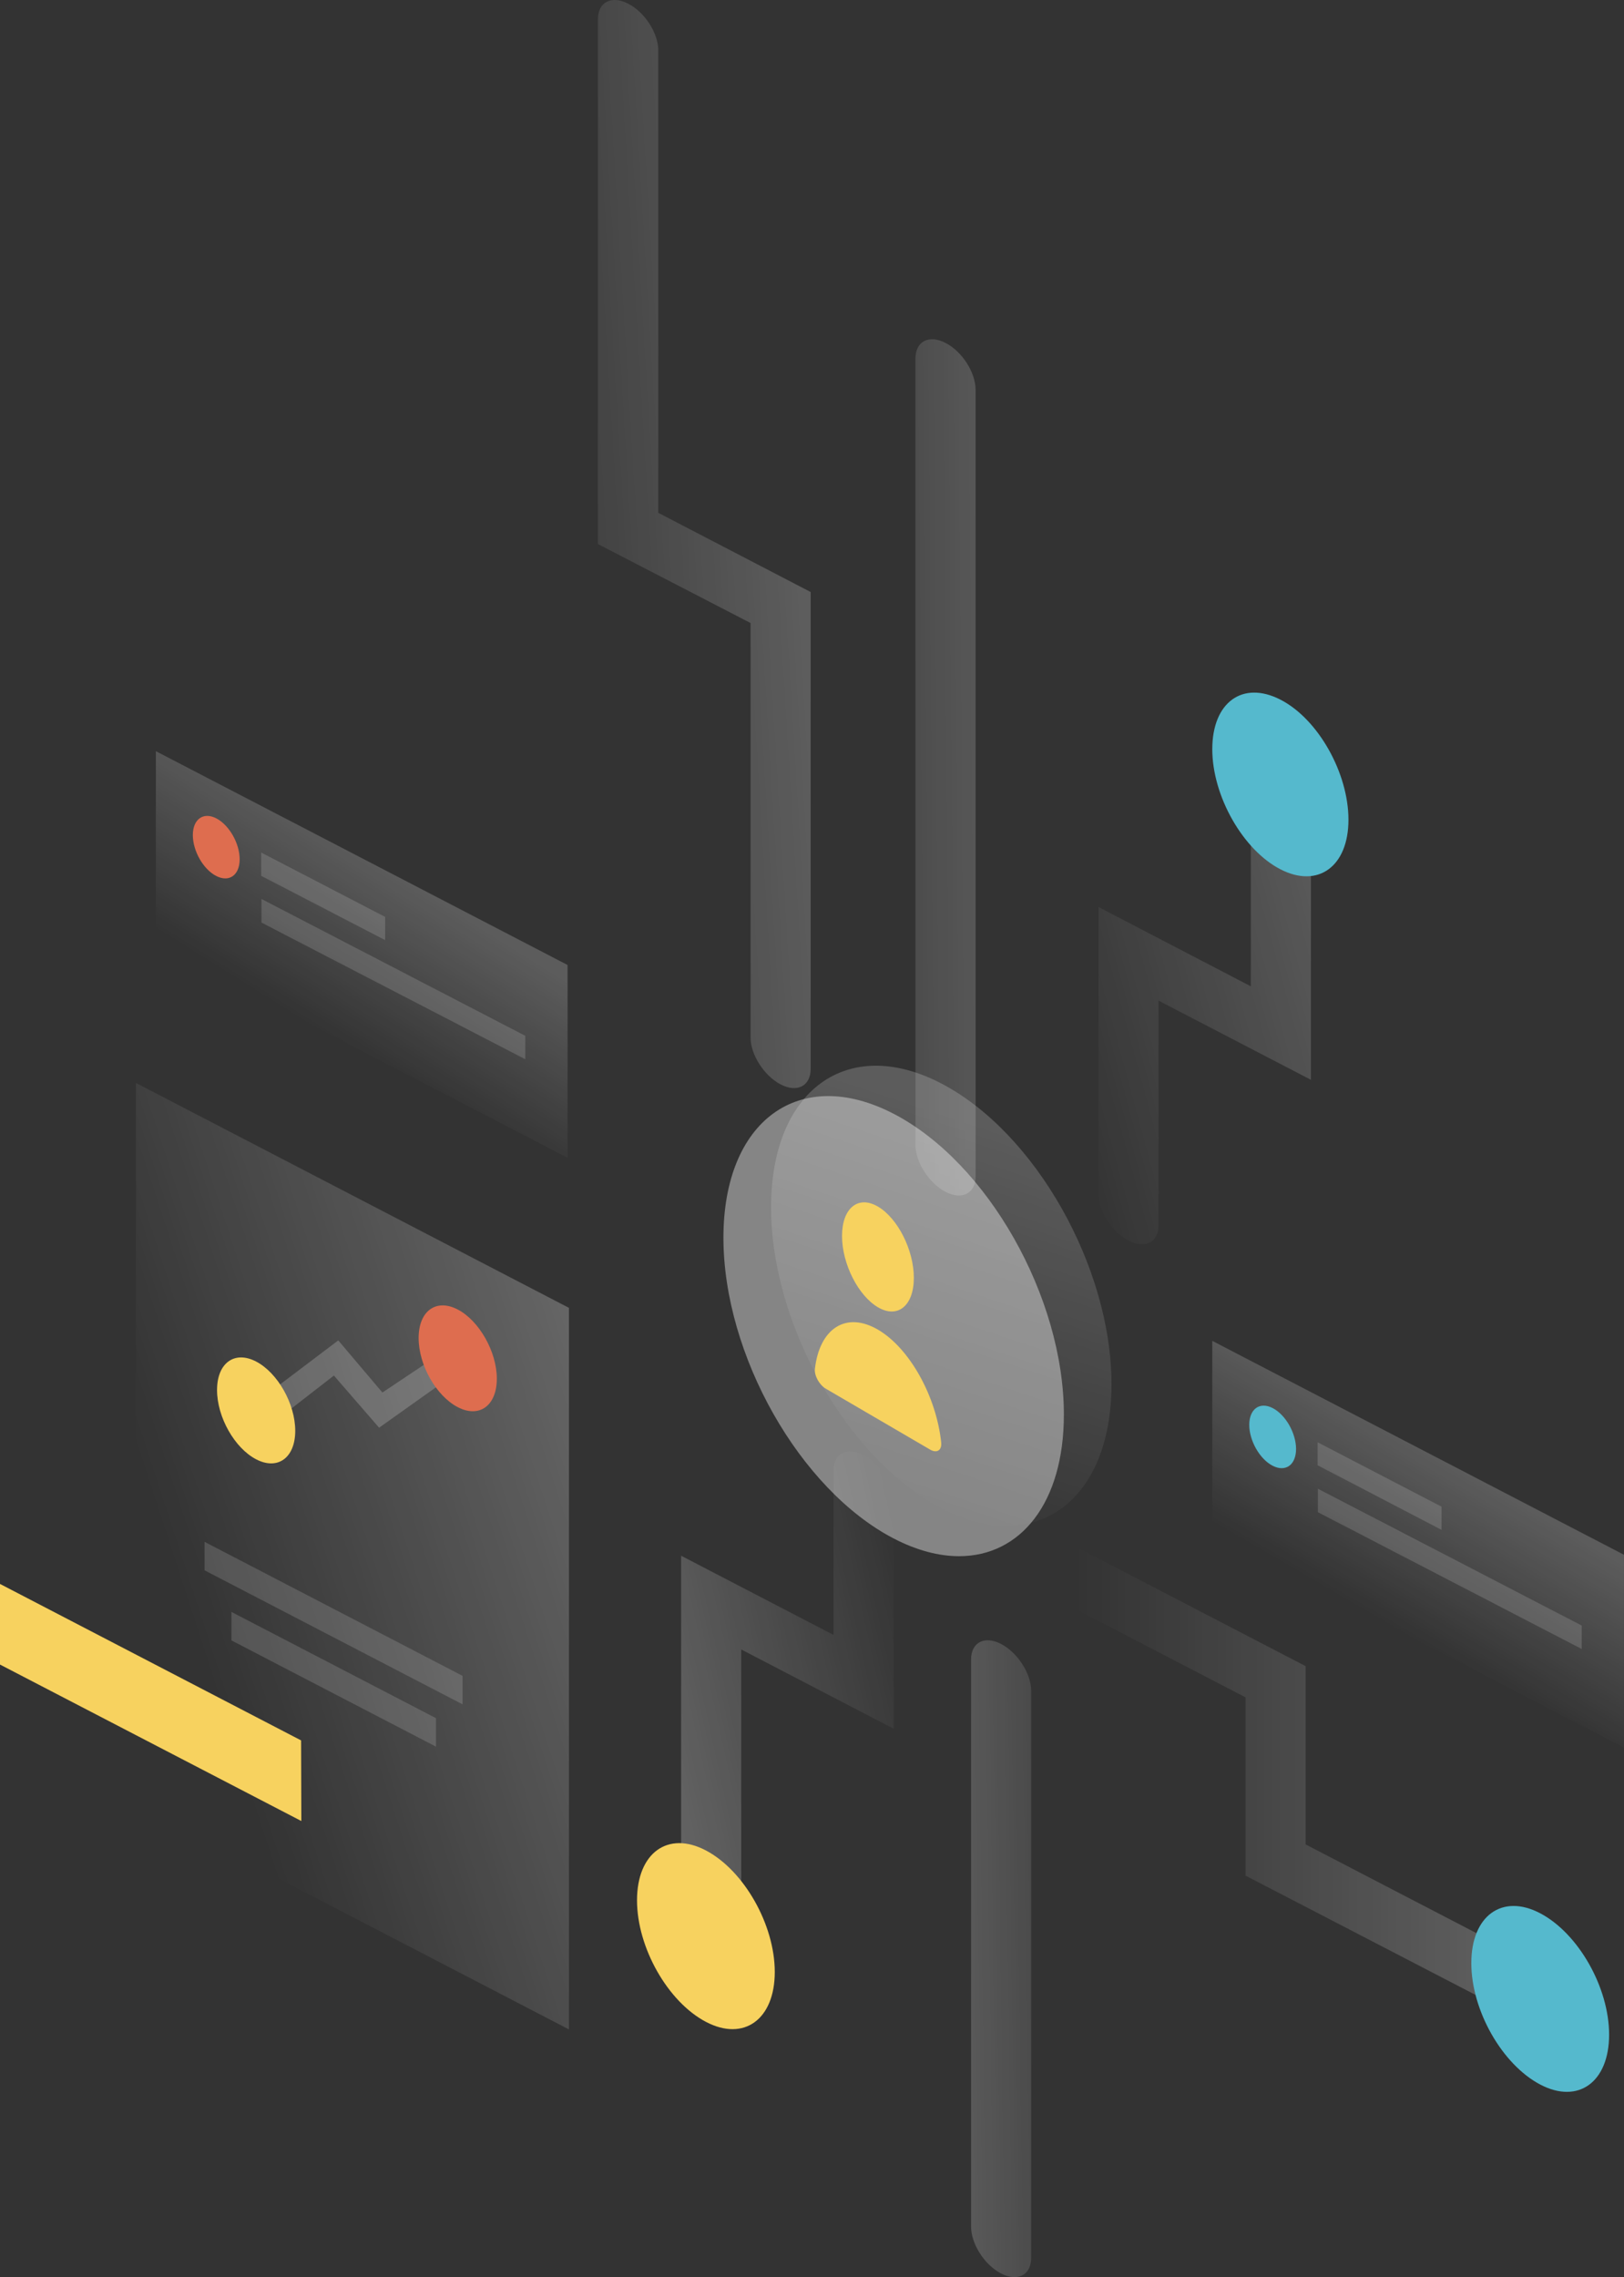 <svg id="Layer_1" data-name="Layer 1" xmlns="http://www.w3.org/2000/svg" xmlns:xlink="http://www.w3.org/1999/xlink" viewBox="0 0 521.3 730.7"><rect x="0" y="0" width="521.3" height="730.7" fill="#333333" stroke="none"/><defs><style>.cls-1,.cls-2,.cls-3,.cls-5,.cls-7,.cls-8,.cls-9{opacity:0.3;}.cls-1,.cls-10,.cls-11,.cls-13,.cls-14,.cls-15,.cls-16,.cls-2,.cls-3,.cls-5,.cls-7,.cls-8,.cls-9{isolation:isolate;}.cls-1{fill:url(#linear-gradient);}.cls-2{fill:url(#linear-gradient-2);}.cls-3{fill:url(#linear-gradient-3);}.cls-4{fill:#f7d25f;}.cls-5{fill:url(#linear-gradient-4);}.cls-6{fill:#55b9cd;}.cls-7{fill:url(#linear-gradient-5);}.cls-8{fill:url(#linear-gradient-6);}.cls-9{fill:url(#linear-gradient-7);}.cls-10,.cls-11,.cls-16{fill:#fff;}.cls-10{opacity:0.15;}.cls-11,.cls-13,.cls-14,.cls-15{opacity:0.2;}.cls-12{fill:#de6d4f;}.cls-13{fill:url(#linear-gradient-8);}.cls-14{fill:url(#linear-gradient-9);}.cls-15{fill:url(#linear-gradient-10);}.cls-16{opacity:0.4;}</style><linearGradient id="linear-gradient" x1="1.24" y1="792.84" x2="-0.01" y2="792.45" gradientTransform="matrix(112.11, 0, 0, -573.14, 203.93, 454500.4)" gradientUnits="userSpaceOnUse"><stop offset="0" stop-color="#fff"/><stop offset="1" stop-color="#fff" stop-opacity="0"/></linearGradient><linearGradient id="linear-gradient-2" x1="-0.05" y1="793.38" x2="0.74" y2="793.84" gradientTransform="matrix(111.97, 0, 0, -297.03, 247.94, 236306.32)" xlink:href="#linear-gradient"/><linearGradient id="linear-gradient-3" x1="-1.35" y1="792.99" x2="-5.19" y2="792.57" gradientTransform="matrix(31.67, 0, 0, -451.02, 451.71, 357841.94)" xlink:href="#linear-gradient"/><linearGradient id="linear-gradient-4" x1="0.36" y1="793.57" x2="-0.68" y2="792.9" gradientTransform="matrix(111.97, 0, 0, -269.17, 467.83, 213840.85)" xlink:href="#linear-gradient"/><linearGradient id="linear-gradient-5" x1="1.11" y1="793.79" x2="0.43" y2="793.79" gradientTransform="matrix(280.29, 0, 0, -259.72, 268.96, 206772.21)" xlink:href="#linear-gradient"/><linearGradient id="linear-gradient-6" x1="-5.01" y1="793.4" x2="-2.24" y2="793.81" gradientTransform="matrix(31.67, 0, 0, -335.46, 481, 266886.96)" xlink:href="#linear-gradient"/><linearGradient id="linear-gradient-7" x1="1.74" y1="793.34" x2="1.2" y2="792.95" gradientTransform="matrix(228.16, 0, 0, -498.55, -155.54, 395918.41)" xlink:href="#linear-gradient"/><linearGradient id="linear-gradient-8" x1="0.42" y1="793.94" x2="0.29" y2="793.72" gradientTransform="matrix(216.94, 0, 0, -214.24, 422.84, 170598.82)" xlink:href="#linear-gradient"/><linearGradient id="linear-gradient-9" x1="1.43" y1="793.37" x2="1.29" y2="793.15" gradientTransform="matrix(216.94, 0, 0, -214.24, -133.82, 170288.17)" xlink:href="#linear-gradient"/><linearGradient id="linear-gradient-10" x1="0.72" y1="793.7" x2="0.59" y2="793.17" gradientTransform="matrix(179.38, 0, 0, -242.35, 227.9, 192748.53)" xlink:href="#linear-gradient"/></defs><path id="Path" class="cls-1" d="M246.37,35.15c5.38,2.76,9.65,9.52,9.65,15V198.52l48.91,25.41v153c0,5.53-4.35,7.76-9.64,5s-9.65-9.52-9.65-15.05v-133l-49-25.34V40.14C236.64,34.61,241,32.38,246.37,35.15Z" transform="translate(-44.71 -33.96)"/><path id="Path-2" class="cls-2" d="M273,679.41c5.37,2.77,9.64.54,9.64-5V563.25l48.92,25.42V515.89c0-5.53-4.35-12.29-9.65-15.05s-9.64-.54-9.64,5v52.74l-48.92-25.41v131.2C263.36,669.89,267.71,676.65,273,679.41Z" transform="translate(-44.71 -33.96)"/><path id="Path-3" class="cls-3" d="M348.22,144c5.38,2.76,9.65,9.52,9.65,15.05V411.4c0,5.53-4.36,7.76-9.65,5s-9.65-9.52-9.65-15V149C338.57,143.47,342.93,141.24,348.22,144Z" transform="translate(-44.71 -33.96)"/><path id="Path-4" class="cls-4" d="M293.41,666.74c0,15.2-9.9,22.42-22.11,16s-22.11-23.8-22.11-39,9.9-22.42,22.11-16S293.41,651.54,293.41,666.74Z" transform="translate(-44.71 -33.96)"/><path id="Path-5" class="cls-5" d="M455.88,270.53c-5.38-2.77-9.65-.54-9.65,5v74.93L397.31,325v92c0,5.53,4.35,12.29,9.65,15.05s9.64.54,9.64-5v-72l48.92,25.41v-95C465.52,280.05,461.17,273.29,455.88,270.53Z" transform="translate(-44.71 -33.96)"/><path id="Path-6" class="cls-6" d="M477.56,297c0,15.05-9.82,22.11-21.85,15.9s-21.86-23.5-21.86-38.54,9.73-22.11,21.86-15.9S477.56,282,477.56,297Z" transform="translate(-44.71 -33.96)"/><path id="Path-7" class="cls-7" d="M549.45,680.26c0-5.53-4.36-12.29-9.65-15l-76-39.46v-57.2L388.35,529.4c-5.38-2.76-9.65-.54-9.65,5s4.35,12.28,9.65,15.05l56.17,29.17v57.2l95.37,49.44C545.18,688,549.45,685.78,549.45,680.26Z" transform="translate(-44.71 -33.96)"/><path id="Path-8" class="cls-8" d="M366.06,763.48c-5.37-2.77-9.64-9.52-9.64-15.05V566.48c0-5.53,4.35-7.75,9.64-5s9.65,9.52,9.65,15v182C375.71,764,371.36,766.24,366.06,763.48Z" transform="translate(-44.71 -33.96)"/><path id="Path-9" class="cls-6" d="M561.23,686.86c0,15.2-9.9,22.42-22.11,16S517,679.11,517,663.9s9.9-22.41,22.11-16S561.23,671.66,561.23,686.86Z" transform="translate(-44.71 -33.96)"/><path id="Path-10" class="cls-9" d="M88.34,381.46l139,72.17V685.17L88.34,613Z" transform="translate(-44.71 -33.96)"/><path id="Path-11" class="cls-10" d="M110.37,528.71l82.81,43v9.14l-82.81-43Z" transform="translate(-44.71 -33.96)"/><path id="Path-12" class="cls-10" d="M119,551.2l65.65,34.09v9.14L119,560.34Z" transform="translate(-44.71 -33.96)"/><path id="Path-13" class="cls-4" d="M141.36,592.43,44.71,542.22v25.87l96.73,50.21Z" transform="translate(-44.71 -33.96)"/><path id="Path-14" class="cls-11" d="M188,476.74l-21.6,15.35-14.51-16.74-19,14.75-7.52-4.92,27.92-21.11,14.17,16.73,15.63-10.44Z" transform="translate(-44.71 -33.96)"/><path id="Path-15" class="cls-12" d="M204.19,476.35c0,8.68-5.63,12.75-12.55,9.14S179.09,472,179.09,463.3s5.64-12.74,12.55-9.14S204.19,467.75,204.19,476.35Z" transform="translate(-44.71 -33.96)"/><path id="Path-16" class="cls-4" d="M139.48,493.09c0,8.67-5.64,12.74-12.55,9.14S114.38,488.71,114.38,480s5.64-12.75,12.55-9.14S139.48,484.41,139.48,493.09Z" transform="translate(-44.71 -33.96)"/><path id="Path-17" class="cls-13" d="M566,532.86,433.85,464.22V526.1L566,594.73Z" transform="translate(-44.71 -33.96)"/><path id="Path-18" class="cls-10" d="M467.66,496.77l39.78,20.65v7.45l-39.78-20.73Z" transform="translate(-44.71 -33.96)"/><path id="Path-19" class="cls-10" d="M467.74,511.67l84.7,43.91v7.52l-84.7-43.91Z" transform="translate(-44.71 -33.96)"/><path id="Path-20" class="cls-6" d="M460.74,498.92c0,5.07-3.33,7.53-7.51,5.38s-7.51-8.07-7.51-13.13,3.33-7.53,7.51-5.38S460.74,493.86,460.74,498.92Z" transform="translate(-44.71 -33.96)"/><path id="Path-21" class="cls-14" d="M226.9,343.61,94.74,275v61.88L226.9,405.49Z" transform="translate(-44.71 -33.96)"/><path id="Path-22" class="cls-10" d="M128.55,307.53l39.79,20.65v7.45L128.55,315Z" transform="translate(-44.71 -33.96)"/><path id="Path-23" class="cls-10" d="M128.64,322.42l84.69,43.92v7.52L128.64,330Z" transform="translate(-44.71 -33.96)"/><path id="Path-24" class="cls-12" d="M121.64,309.68c0,5.07-3.33,7.52-7.52,5.37s-7.51-8.06-7.51-13.12,3.33-7.53,7.51-5.38S121.64,304.61,121.64,309.68Z" transform="translate(-44.71 -33.96)"/><path id="Path-25" class="cls-15" d="M401.49,478.12c0,37.61-24.5,55.43-54.64,39.76s-54.63-58.88-54.63-96.5,24.5-55.43,54.63-39.76S401.49,440.5,401.49,478.12Z" transform="translate(-44.71 -33.96)"/><path id="Shape" class="cls-16" d="M331.57,527.63c-30.13-15.66-54.64-58.88-54.64-96.5s24.42-55.43,54.64-39.77,54.64,58.89,54.64,96.5c0,28.36-13.87,45.46-33.64,45.46C346.11,533.32,339,531.49,331.57,527.63Z" transform="translate(-44.71 -33.96)"/><path id="Path-26" class="cls-4" d="M338.05,444c0,8.93-5.16,13.17-11.51,9.45S315,439.51,315,430.57s5.17-13.16,11.52-9.44S338.05,435.07,338.05,444Z" transform="translate(-44.71 -33.96)"/><path id="Path-27" class="cls-4" d="M326.54,460.63c-10.28-6-18.75-.37-20.24,12.54-.26,2.22,1.44,5.22,3.51,6.41l33.51,19.56c2.06,1.19,3.77.26,3.51-2.32C345.28,482.11,336.76,466.62,326.54,460.63Z" transform="translate(-44.71 -33.96)"/></svg>